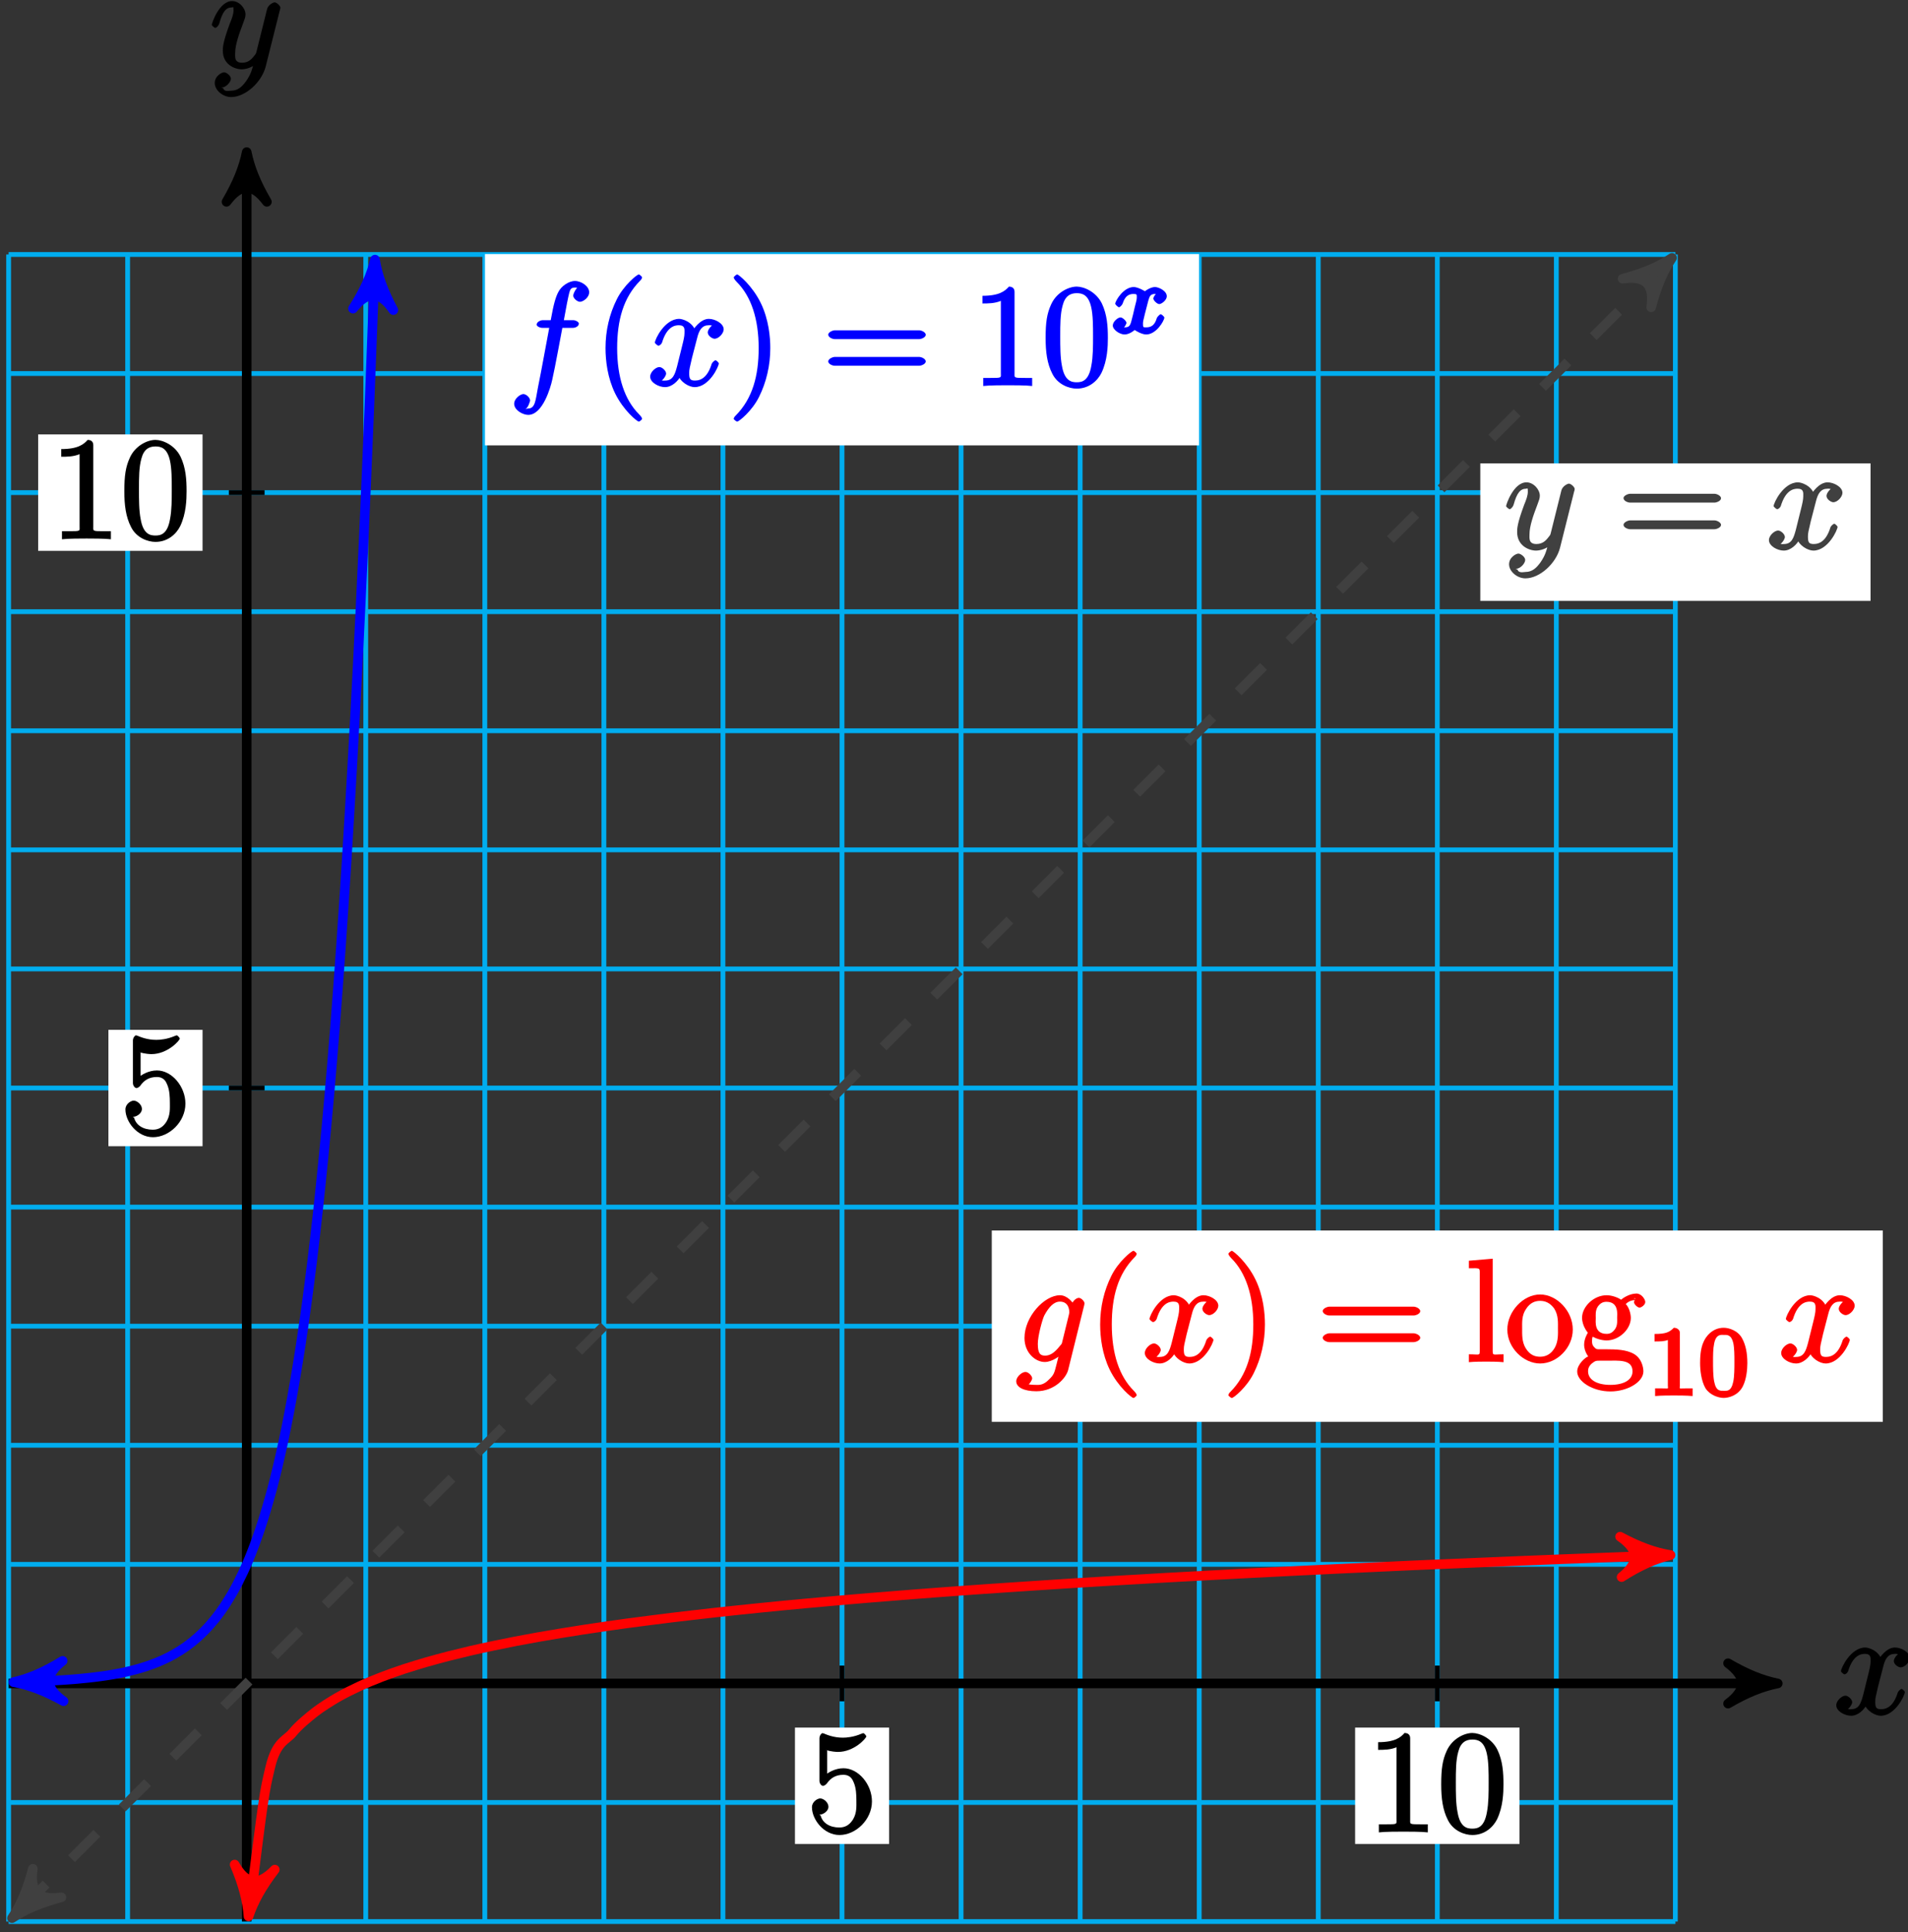 <?xml version="1.0" encoding="UTF-8"?>
<svg xmlns="http://www.w3.org/2000/svg" xmlns:xlink="http://www.w3.org/1999/xlink" width="159pt" height="161pt" viewBox="0 0 159 161" version="1.1">
<rect x="0" y="0" width="159" height="161" fill="#333333" stroke="none"/>
<defs>
<g>
<symbol overflow="visible" id="glyph0-0">
<path style="stroke:none;" d=""/>
</symbol>
<symbol overflow="visible" id="glyph0-1">
<path style="stroke:none;" d="M 5.672 -5.172 C 5.281 -5.109 4.969 -4.656 4.969 -4.438 C 4.969 -4.141 5.359 -3.906 5.531 -3.906 C 5.891 -3.906 6.297 -4.359 6.297 -4.688 C 6.297 -5.188 5.562 -5.562 5.062 -5.562 C 4.344 -5.562 3.766 -4.703 3.656 -4.469 L 3.984 -4.469 C 3.703 -5.359 2.812 -5.562 2.594 -5.562 C 1.375 -5.562 0.562 -3.844 0.562 -3.578 C 0.562 -3.531 0.781 -3.328 0.859 -3.328 C 0.953 -3.328 1.094 -3.438 1.156 -3.578 C 1.562 -4.922 2.219 -5.031 2.562 -5.031 C 3.094 -5.031 3.031 -4.672 3.031 -4.391 C 3.031 -4.125 2.969 -3.844 2.828 -3.281 L 2.422 -1.641 C 2.234 -0.922 2.062 -0.422 1.422 -0.422 C 1.359 -0.422 1.172 -0.375 0.922 -0.531 L 0.812 -0.281 C 1.25 -0.359 1.5 -0.859 1.5 -1 C 1.5 -1.25 1.156 -1.547 0.938 -1.547 C 0.641 -1.547 0.172 -1.141 0.172 -0.75 C 0.172 -0.25 0.891 0.125 1.406 0.125 C 1.984 0.125 2.5 -0.375 2.75 -0.859 L 2.469 -0.969 C 2.672 -0.266 3.438 0.125 3.875 0.125 C 5.094 0.125 5.891 -1.594 5.891 -1.859 C 5.891 -1.906 5.688 -2.109 5.625 -2.109 C 5.516 -2.109 5.328 -1.906 5.297 -1.812 C 4.969 -0.75 4.453 -0.422 3.906 -0.422 C 3.484 -0.422 3.422 -0.578 3.422 -1.062 C 3.422 -1.328 3.469 -1.516 3.656 -2.312 L 4.078 -3.938 C 4.25 -4.656 4.5 -5.031 5.062 -5.031 C 5.078 -5.031 5.297 -5.062 5.547 -4.906 Z M 5.672 -5.172 "/>
</symbol>
<symbol overflow="visible" id="glyph0-2">
<path style="stroke:none;" d="M 3.031 1.094 C 2.703 1.547 2.359 1.906 1.766 1.906 C 1.625 1.906 1.203 2.031 1.109 1.703 C 0.906 1.641 0.969 1.641 0.984 1.641 C 1.344 1.641 1.75 1.188 1.75 0.906 C 1.75 0.641 1.359 0.375 1.188 0.375 C 0.984 0.375 0.406 0.688 0.406 1.266 C 0.406 1.875 1.094 2.438 1.766 2.438 C 2.969 2.438 4.328 1.188 4.656 -0.125 L 5.828 -4.797 C 5.844 -4.859 5.875 -4.922 5.875 -5 C 5.875 -5.172 5.562 -5.453 5.391 -5.453 C 5.281 -5.453 4.859 -5.25 4.766 -4.891 L 3.891 -1.375 C 3.828 -1.156 3.875 -1.25 3.781 -1.109 C 3.531 -0.781 3.266 -0.422 2.688 -0.422 C 2.016 -0.422 2.109 -0.922 2.109 -1.25 C 2.109 -1.922 2.438 -2.844 2.766 -3.703 C 2.891 -4.047 2.969 -4.219 2.969 -4.453 C 2.969 -4.953 2.453 -5.562 1.859 -5.562 C 0.766 -5.562 0.156 -3.688 0.156 -3.578 C 0.156 -3.531 0.375 -3.328 0.453 -3.328 C 0.562 -3.328 0.734 -3.531 0.781 -3.688 C 1.062 -4.703 1.359 -5.031 1.828 -5.031 C 1.938 -5.031 1.969 -5.172 1.969 -4.781 C 1.969 -4.469 1.844 -4.125 1.656 -3.672 C 1.078 -2.109 1.078 -1.703 1.078 -1.422 C 1.078 -0.281 2.062 0.125 2.656 0.125 C 3 0.125 3.531 -0.031 3.844 -0.344 L 3.688 -0.516 C 3.516 0.141 3.438 0.5 3.031 1.094 Z M 3.031 1.094 "/>
</symbol>
<symbol overflow="visible" id="glyph0-3">
<path style="stroke:none;" d="M 3.875 -1.656 C 3.828 -1.469 3.844 -1.531 3.688 -1.344 C 3.203 -0.719 2.828 -0.531 2.453 -0.531 C 2.062 -0.531 1.844 -0.688 1.844 -1.516 C 1.844 -2.156 2.203 -3.484 2.375 -3.859 C 2.766 -4.594 3.188 -5.031 3.688 -5.031 C 4.484 -5.031 4.469 -4.203 4.469 -4.125 L 4.438 -3.953 Z M 4.938 -4.625 C 4.781 -4.969 4.297 -5.562 3.688 -5.562 C 2.391 -5.562 0.734 -3.781 0.734 -2 C 0.734 -0.75 1.656 0 2.422 0 C 3.062 0 3.734 -0.531 3.938 -0.781 L 3.672 -0.891 L 3.406 0.188 C 3.234 0.844 3.219 1.047 2.781 1.453 C 2.297 1.953 1.953 1.906 1.703 1.906 C 1.344 1.906 1.047 1.875 0.734 1.781 L 0.734 2.078 C 1.125 1.969 1.375 1.5 1.375 1.359 C 1.375 1.172 1.078 0.828 0.812 0.828 C 0.531 0.828 0.047 1.219 0.047 1.609 C 0.047 2.109 0.703 2.438 1.719 2.438 C 3.266 2.438 4.219 1.297 4.375 0.656 L 5.703 -4.703 C 5.734 -4.844 5.734 -4.859 5.734 -4.891 C 5.734 -5.062 5.453 -5.344 5.266 -5.344 C 4.984 -5.344 4.656 -4.953 4.609 -4.625 Z M 4.938 -4.625 "/>
</symbol>
<symbol overflow="visible" id="glyph0-4">
<path style="stroke:none;" d="M 5.328 -4.812 C 5.562 -4.812 5.828 -4.953 5.828 -5.172 C 5.828 -5.297 5.562 -5.453 5.359 -5.453 L 4.578 -5.453 C 4.766 -6.531 4.938 -7.375 5.031 -7.75 C 5.109 -8.047 5.203 -8.172 5.516 -8.172 C 5.766 -8.172 5.891 -8.109 5.766 -8.219 C 5.672 -8.219 5.359 -7.703 5.359 -7.5 C 5.359 -7.266 5.703 -6.984 5.922 -6.984 C 6.172 -6.984 6.688 -7.328 6.688 -7.781 C 6.688 -8.281 6.031 -8.719 5.5 -8.719 C 4.984 -8.719 4.359 -8.281 4.125 -7.812 C 3.906 -7.406 3.734 -6.859 3.484 -5.453 L 2.828 -5.453 C 2.609 -5.453 2.312 -5.297 2.312 -5.078 C 2.312 -4.953 2.562 -4.812 2.797 -4.812 L 3.359 -4.812 C 3.172 -3.844 2.688 -1.141 2.422 0.141 C 2.219 1.188 2.203 1.906 1.609 1.906 C 1.562 1.906 1.328 1.953 1.328 1.953 C 1.609 1.922 1.766 1.25 1.766 1.25 C 1.766 1 1.438 0.703 1.203 0.703 C 0.969 0.703 0.438 1.062 0.438 1.516 C 0.438 2.031 1.141 2.438 1.609 2.438 C 2.828 2.438 3.484 0.109 3.609 -0.484 C 3.828 -1.406 4.406 -4.594 4.453 -4.812 Z M 5.328 -4.812 "/>
</symbol>
<symbol overflow="visible" id="glyph1-0">
<path style="stroke:none;" d=""/>
</symbol>
<symbol overflow="visible" id="glyph1-1">
<path style="stroke:none;" d="M 1.531 -6.844 C 2.047 -6.688 2.469 -6.672 2.594 -6.672 C 3.938 -6.672 4.953 -7.812 4.953 -7.969 C 4.953 -8.016 4.781 -8.234 4.703 -8.234 C 4.688 -8.234 4.656 -8.234 4.547 -8.188 C 3.891 -7.906 3.312 -7.859 3 -7.859 C 2.219 -7.859 1.656 -8.109 1.422 -8.203 C 1.344 -8.234 1.312 -8.234 1.297 -8.234 C 1.203 -8.234 1.047 -8.016 1.047 -7.812 L 1.047 -4.266 C 1.047 -4.047 1.203 -3.844 1.344 -3.844 C 1.406 -3.844 1.531 -3.891 1.656 -4.031 C 1.984 -4.516 2.438 -4.766 3.031 -4.766 C 3.672 -4.766 3.812 -4.328 3.906 -4.125 C 4.109 -3.656 4.125 -3.078 4.125 -2.625 C 4.125 -2.156 4.172 -1.594 3.844 -1.047 C 3.578 -0.625 3.234 -0.375 2.703 -0.375 C 1.906 -0.375 1.297 -0.75 1.141 -1.391 C 0.984 -1.453 1.047 -1.453 1.109 -1.453 C 1.312 -1.453 1.797 -1.703 1.797 -2.109 C 1.797 -2.453 1.406 -2.797 1.109 -2.797 C 0.891 -2.797 0.422 -2.531 0.422 -2.062 C 0.422 -1.047 1.406 0.25 2.719 0.25 C 4.078 0.25 5.422 -1.031 5.422 -2.547 C 5.422 -3.969 4.297 -5.312 3.047 -5.312 C 2.359 -5.312 1.719 -4.953 1.406 -4.625 L 1.688 -4.516 L 1.688 -6.797 Z M 1.531 -6.844 "/>
</symbol>
<symbol overflow="visible" id="glyph1-2">
<path style="stroke:none;" d="M 3.594 -7.812 C 3.594 -8.078 3.438 -8.25 3.125 -8.25 C 2.797 -7.875 2.312 -7.484 0.922 -7.484 L 0.922 -6.844 C 1.359 -6.844 1.953 -6.844 2.453 -7.062 L 2.453 -1.062 C 2.453 -0.641 2.578 -0.641 1.531 -0.641 L 0.984 -0.641 L 0.984 0.031 C 1.484 -0.031 2.641 -0.031 3.031 -0.031 C 3.438 -0.031 4.578 -0.031 5.062 0.031 L 5.062 -0.641 L 4.531 -0.641 C 3.484 -0.641 3.594 -0.641 3.594 -1.062 Z M 3.594 -7.812 "/>
</symbol>
<symbol overflow="visible" id="glyph1-3">
<path style="stroke:none;" d="M 5.516 -3.969 C 5.516 -4.953 5.453 -5.922 5.016 -6.844 C 4.531 -7.828 3.516 -8.25 2.922 -8.25 C 2.234 -8.25 1.219 -7.75 0.781 -6.75 C 0.438 -6 0.328 -5.266 0.328 -3.969 C 0.328 -2.812 0.453 -1.828 0.891 -0.984 C 1.344 -0.078 2.297 0.25 2.922 0.25 C 3.953 0.25 4.656 -0.406 4.984 -1.062 C 5.484 -2.109 5.516 -3.281 5.516 -3.969 Z M 2.922 -0.281 C 2.531 -0.281 1.906 -0.344 1.688 -1.656 C 1.547 -2.359 1.547 -3.281 1.547 -4.109 C 1.547 -5.094 1.547 -5.969 1.75 -6.688 C 1.953 -7.484 2.406 -7.703 2.922 -7.703 C 3.375 -7.703 3.891 -7.578 4.125 -6.547 C 4.281 -5.875 4.281 -4.922 4.281 -4.109 C 4.281 -3.312 4.281 -2.406 4.141 -1.672 C 3.922 -0.359 3.328 -0.281 2.922 -0.281 Z M 2.922 -0.281 "/>
</symbol>
<symbol overflow="visible" id="glyph1-4">
<path style="stroke:none;" d="M 8.062 -3.875 C 8.234 -3.875 8.609 -4.016 8.609 -4.234 C 8.609 -4.453 8.25 -4.609 8.062 -4.609 L 1.031 -4.609 C 0.859 -4.609 0.484 -4.453 0.484 -4.25 C 0.484 -4.016 0.844 -3.875 1.031 -3.875 Z M 8.062 -1.656 C 8.234 -1.656 8.609 -1.797 8.609 -2.016 C 8.609 -2.234 8.25 -2.391 8.062 -2.391 L 1.031 -2.391 C 0.859 -2.391 0.484 -2.234 0.484 -2.016 C 0.484 -1.797 0.844 -1.656 1.031 -1.656 Z M 8.062 -1.656 "/>
</symbol>
<symbol overflow="visible" id="glyph1-5">
<path style="stroke:none;" d="M 4.047 2.766 C 4.047 2.719 4 2.594 3.797 2.391 C 2.594 1.188 1.969 -0.688 1.969 -3.125 C 1.969 -5.438 2.484 -7.328 3.875 -8.734 C 4 -8.844 4.047 -8.984 4.047 -9.016 C 4.047 -9.078 3.828 -9.266 3.781 -9.266 C 3.625 -9.266 2.516 -8.359 1.938 -7.188 C 1.328 -5.969 1 -4.594 1 -3.125 C 1 -2.062 1.172 -0.641 1.797 0.641 C 2.5 2.078 3.641 3 3.781 3 C 3.828 3 4.047 2.828 4.047 2.766 Z M 4.047 2.766 "/>
</symbol>
<symbol overflow="visible" id="glyph1-6">
<path style="stroke:none;" d="M 3.531 -3.125 C 3.531 -4.031 3.406 -5.516 2.734 -6.891 C 2.031 -8.328 0.891 -9.266 0.766 -9.266 C 0.719 -9.266 0.484 -9.078 0.484 -9.016 C 0.484 -8.984 0.531 -8.844 0.734 -8.641 C 1.938 -7.438 2.562 -5.562 2.562 -3.125 C 2.562 -0.812 2.047 1.078 0.656 2.484 C 0.531 2.594 0.484 2.719 0.484 2.766 C 0.484 2.828 0.719 3 0.766 3 C 0.922 3 2.016 2.109 2.594 0.938 C 3.203 -0.281 3.531 -1.688 3.531 -3.125 Z M 3.531 -3.125 "/>
</symbol>
<symbol overflow="visible" id="glyph1-7">
<path style="stroke:none;" d="M 2.062 -8.594 L 0.234 -8.438 L 0.234 -7.812 C 1.203 -7.812 1.141 -7.875 1.141 -7.297 L 1.141 -1.031 C 1.141 -0.484 1.172 -0.641 0.234 -0.641 L 0.234 0.016 C 0.734 -0.031 1.312 -0.031 1.672 -0.031 C 2.031 -0.031 2.625 -0.031 3.125 0.016 L 3.125 -0.641 C 2.203 -0.641 2.219 -0.484 2.219 -1.031 L 2.219 -8.609 Z M 2.062 -8.594 "/>
</symbol>
<symbol overflow="visible" id="glyph1-8">
<path style="stroke:none;" d="M 5.641 -2.703 C 5.641 -4.25 4.312 -5.625 2.922 -5.625 C 1.5 -5.625 0.188 -4.203 0.188 -2.703 C 0.188 -1.172 1.547 0.125 2.922 0.125 C 4.328 0.125 5.641 -1.188 5.641 -2.703 Z M 2.922 -0.438 C 2.484 -0.438 2.062 -0.578 1.703 -1.172 C 1.391 -1.703 1.422 -2.312 1.422 -2.812 C 1.422 -3.266 1.375 -3.891 1.75 -4.422 C 2.078 -4.938 2.5 -5.094 2.922 -5.094 C 3.375 -5.094 3.766 -4.906 4.094 -4.453 C 4.453 -3.891 4.406 -3.25 4.406 -2.812 C 4.406 -2.391 4.453 -1.75 4.141 -1.188 C 3.812 -0.625 3.375 -0.438 2.922 -0.438 Z M 2.922 -0.438 "/>
</symbol>
<symbol overflow="visible" id="glyph1-9">
<path style="stroke:none;" d="M 1.297 -2.203 C 1.859 -1.828 2.469 -1.797 2.594 -1.797 C 3.672 -1.797 4.625 -2.75 4.625 -3.672 C 4.625 -4 4.484 -4.547 4.203 -4.828 C 4.562 -5.203 5.016 -5.156 5.078 -5.156 C 5.125 -5.156 5.062 -5.203 4.891 -5.297 C 5.109 -5.391 4.891 -5.109 4.891 -4.984 C 4.891 -4.812 5.172 -4.531 5.359 -4.531 C 5.469 -4.531 5.828 -4.734 5.828 -5 C 5.828 -5.219 5.516 -5.703 5.094 -5.703 C 4.469 -5.703 3.891 -5.266 3.812 -5.188 C 3.578 -5.359 3.062 -5.562 2.609 -5.562 C 1.531 -5.562 0.562 -4.609 0.562 -3.688 C 0.562 -3 1.031 -2.453 1.047 -2.438 C 1 -2.375 0.734 -1.922 0.734 -1.453 C 0.734 -0.766 1.203 -0.359 1.047 -0.453 C 0.875 -0.406 0.156 0.172 0.156 0.797 C 0.156 1.625 1.453 2.453 2.922 2.453 C 4.344 2.453 5.672 1.672 5.672 0.781 C 5.672 0.484 5.547 -0.328 4.828 -0.703 C 4.219 -1.016 3.516 -1.062 2.484 -1.062 C 1.75 -1.062 1.781 -1.016 1.562 -1.25 C 1.453 -1.359 1.391 -1.484 1.391 -1.734 C 1.391 -1.938 1.406 -2.031 1.453 -2.109 Z M 2.609 -2.344 C 1.547 -2.344 1.703 -3.391 1.703 -3.672 C 1.703 -3.891 1.656 -4.266 1.859 -4.594 C 2.094 -4.938 2.344 -5.016 2.594 -5.016 C 3.641 -5.016 3.484 -3.953 3.484 -3.688 C 3.484 -3.469 3.531 -3.078 3.328 -2.766 C 3.094 -2.422 2.859 -2.344 2.609 -2.344 Z M 2.922 1.906 C 1.781 1.906 1.062 1.469 1.062 0.781 C 1.062 0.688 1.047 0.328 1.5 0.031 C 1.75 -0.141 1.75 -0.109 2.594 -0.109 C 3.578 -0.109 4.766 -0.25 4.766 0.781 C 4.766 1.5 4.031 1.906 2.922 1.906 Z M 2.922 1.906 "/>
</symbol>
<symbol overflow="visible" id="glyph2-0">
<path style="stroke:none;" d=""/>
</symbol>
<symbol overflow="visible" id="glyph2-1">
<path style="stroke:none;" d="M 2.688 -5.266 C 2.688 -5.469 2.484 -5.672 2.188 -5.672 C 1.812 -5.297 1.516 -5.156 0.578 -5.156 L 0.578 -4.531 C 0.984 -4.531 1.406 -4.531 1.688 -4.656 L 1.688 -0.844 C 1.688 -0.547 1.844 -0.625 1.094 -0.625 L 0.625 -0.625 L 0.625 0.016 C 1.141 -0.031 1.828 -0.031 2.188 -0.031 C 2.547 -0.031 3.234 -0.031 3.75 0.016 L 3.75 -0.625 L 3.281 -0.625 C 2.531 -0.625 2.688 -0.547 2.688 -0.844 Z M 2.688 -5.266 "/>
</symbol>
<symbol overflow="visible" id="glyph2-2">
<path style="stroke:none;" d="M 4.078 -2.719 C 4.078 -3.578 3.938 -4.219 3.672 -4.734 C 3.328 -5.438 2.547 -5.672 2.109 -5.672 C 1.109 -5.672 0.609 -4.859 0.5 -4.641 L 0.438 -4.516 C 0.156 -3.922 0.141 -3.141 0.141 -2.719 C 0.141 -2.203 0.219 -1.266 0.594 -0.625 C 0.969 -0.047 1.688 0.172 2.109 0.172 C 2.5 0.172 3.312 -0.016 3.703 -0.797 C 4 -1.375 4.078 -2.203 4.078 -2.719 Z M 2.109 -0.422 C 1.844 -0.422 1.469 -0.359 1.312 -1.203 C 1.219 -1.656 1.219 -2.406 1.219 -2.828 C 1.219 -3.375 1.219 -3.922 1.312 -4.359 C 1.469 -5.172 1.906 -5.078 2.109 -5.078 C 2.375 -5.078 2.734 -5.125 2.906 -4.406 C 3 -3.953 3 -3.359 3 -2.828 C 3 -2.344 3 -1.641 2.906 -1.188 C 2.734 -0.344 2.375 -0.422 2.109 -0.422 Z M 2.109 -0.422 "/>
</symbol>
<symbol overflow="visible" id="glyph3-0">
<path style="stroke:none;" d=""/>
</symbol>
<symbol overflow="visible" id="glyph3-1">
<path style="stroke:none;" d="M 4 -3.547 C 3.641 -3.453 3.438 -2.969 3.438 -2.938 C 3.438 -2.75 3.766 -2.453 3.938 -2.453 C 4.109 -2.453 4.562 -2.766 4.562 -3.109 C 4.562 -3.562 3.875 -3.875 3.578 -3.875 C 3.219 -3.875 2.766 -3.562 2.734 -3.516 C 2.734 -3.547 2.141 -3.875 1.812 -3.875 C 0.938 -3.875 0.266 -2.703 0.266 -2.484 C 0.266 -2.406 0.516 -2.188 0.578 -2.188 C 0.672 -2.188 0.875 -2.422 0.891 -2.516 C 1.078 -3.094 1.375 -3.297 1.781 -3.297 C 2.094 -3.297 2.062 -3.25 2.062 -2.969 C 2.062 -2.812 1.953 -2.438 1.891 -2.188 C 1.844 -1.953 1.672 -1.25 1.625 -1.094 C 1.516 -0.656 1.422 -0.516 1.062 -0.516 C 1.031 -0.516 0.953 -0.453 0.781 -0.562 L 0.656 -0.25 C 1.016 -0.344 1.203 -0.859 1.203 -0.875 C 1.203 -1.047 0.875 -1.344 0.703 -1.344 C 0.484 -1.344 0.062 -0.984 0.062 -0.672 C 0.062 -0.312 0.641 0.078 1.047 0.078 C 1.469 0.078 1.891 -0.297 1.891 -0.297 C 1.891 -0.281 2.453 0.078 2.844 0.078 C 3.703 0.078 4.359 -1.094 4.359 -1.328 C 4.359 -1.406 4.125 -1.609 4.062 -1.609 C 3.969 -1.609 3.766 -1.375 3.734 -1.297 C 3.578 -0.75 3.312 -0.516 2.859 -0.516 C 2.594 -0.516 2.578 -0.5 2.578 -0.844 C 2.578 -1 2.625 -1.172 2.734 -1.625 C 2.797 -1.859 2.969 -2.562 3.016 -2.719 C 3.125 -3.125 3.219 -3.297 3.578 -3.297 C 3.625 -3.297 3.688 -3.344 3.859 -3.234 Z M 4 -3.547 "/>
</symbol>
</g>
</defs>
<g id="surface1">
<path style="fill:none;stroke-width:0.399;stroke-linecap:butt;stroke-linejoin:miter;stroke:rgb(0%,67.839%,93.729%);stroke-opacity:1;stroke-miterlimit:10;" d="M -19.841 -19.842 L 119.057 -19.842 M -19.841 -9.92 L 119.057 -9.92 M -19.841 -0.002 L 119.057 -0.002 M -19.841 9.92 L 119.057 9.92 M -19.841 19.842 L 119.057 19.842 M -19.841 29.764 L 119.057 29.764 M -19.841 39.686 L 119.057 39.686 M -19.841 49.608 L 119.057 49.608 M -19.841 59.53 L 119.057 59.53 M -19.841 69.451 L 119.057 69.451 M -19.841 79.373 L 119.057 79.373 M -19.841 89.295 L 119.057 89.295 M -19.841 99.217 L 119.057 99.217 M -19.841 109.139 L 119.057 109.139 M -19.841 119.057 L 119.057 119.057 M -19.841 -19.842 L -19.841 119.057 M -9.923 -19.842 L -9.923 119.057 M -0.001 -19.842 L -0.001 119.057 M 9.92 -19.842 L 9.92 119.057 M 19.842 -19.842 L 19.842 119.057 M 29.764 -19.842 L 29.764 119.057 M 39.686 -19.842 L 39.686 119.057 M 49.608 -19.842 L 49.608 119.057 M 59.53 -19.842 L 59.53 119.057 M 69.452 -19.842 L 69.452 119.057 M 79.374 -19.842 L 79.374 119.057 M 89.295 -19.842 L 89.295 119.057 M 99.217 -19.842 L 99.217 119.057 M 109.135 -19.842 L 109.135 119.057 M 119.053 -19.842 L 119.053 119.057 " transform="matrix(1,0,0,-1,20.56,140.26)"/>
<path style="fill:none;stroke-width:0.797;stroke-linecap:butt;stroke-linejoin:miter;stroke:rgb(0%,0%,0%);stroke-opacity:1;stroke-miterlimit:10;" d="M -19.841 -0.002 L 126.553 -0.002 " transform="matrix(1,0,0,-1,20.56,140.26)"/>
<path style="fill-rule:nonzero;fill:rgb(0%,0%,0%);fill-opacity:1;stroke-width:0.797;stroke-linecap:butt;stroke-linejoin:round;stroke:rgb(0%,0%,0%);stroke-opacity:1;stroke-miterlimit:10;" d="M 1.035 -0.002 C -0.258 0.26 -1.555 0.776 -3.109 1.682 C -1.555 0.518 -1.555 -0.517 -3.109 -1.685 C -1.555 -0.775 -0.258 -0.26 1.035 -0.002 Z M 1.035 -0.002 " transform="matrix(1,0,0,-1,147.113,140.26)"/>
<g style="fill:rgb(0%,0%,0%);fill-opacity:1;">
  <use xlink:href="#glyph0-1" x="152.85" y="142.83"/>
</g>
<path style="fill:none;stroke-width:0.797;stroke-linecap:butt;stroke-linejoin:miter;stroke:rgb(0%,0%,0%);stroke-opacity:1;stroke-miterlimit:10;" d="M -0.001 -19.842 L -0.001 126.553 " transform="matrix(1,0,0,-1,20.56,140.26)"/>
<path style="fill-rule:nonzero;fill:rgb(0%,0%,0%);fill-opacity:1;stroke-width:0.797;stroke-linecap:butt;stroke-linejoin:round;stroke:rgb(0%,0%,0%);stroke-opacity:1;stroke-miterlimit:10;" d="M 1.035 0.001 C -0.258 0.259 -1.555 0.779 -3.11 1.685 C -1.555 0.517 -1.555 -0.518 -3.11 -1.682 C -1.555 -0.776 -0.258 -0.26 1.035 0.001 Z M 1.035 0.001 " transform="matrix(0,-1,-1,0,20.56,13.707)"/>
<g style="fill:rgb(0%,0%,0%);fill-opacity:1;">
  <use xlink:href="#glyph0-2" x="17.49" y="5.65"/>
</g>
<path style="fill:none;stroke-width:0.399;stroke-linecap:butt;stroke-linejoin:miter;stroke:rgb(0%,0%,0%);stroke-opacity:1;stroke-miterlimit:10;" d="M 49.608 1.487 L 49.608 -1.49 " transform="matrix(1,0,0,-1,20.56,140.26)"/>
<path style=" stroke:none;fill-rule:nonzero;fill:rgb(100%,100%,100%);fill-opacity:1;" d="M 66.246 153.637 L 74.09 153.637 L 74.09 143.941 L 66.246 143.941 Z M 66.246 153.637 "/>
<g style="fill:rgb(0%,0%,0%);fill-opacity:1;">
  <use xlink:href="#glyph1-1" x="67.24" y="152.64"/>
</g>
<path style="fill:none;stroke-width:0.399;stroke-linecap:butt;stroke-linejoin:miter;stroke:rgb(0%,0%,0%);stroke-opacity:1;stroke-miterlimit:10;" d="M 1.487 49.608 L -1.49 49.608 " transform="matrix(1,0,0,-1,20.56,140.26)"/>
<path style=" stroke:none;fill-rule:nonzero;fill:rgb(100%,100%,100%);fill-opacity:1;" d="M 9.035 95.5 L 16.879 95.5 L 16.879 85.805 L 9.035 85.805 Z M 9.035 95.5 "/>
<g style="fill:rgb(0%,0%,0%);fill-opacity:1;">
  <use xlink:href="#glyph1-1" x="10.03" y="94.5"/>
</g>
<path style="fill:none;stroke-width:0.399;stroke-linecap:butt;stroke-linejoin:miter;stroke:rgb(0%,0%,0%);stroke-opacity:1;stroke-miterlimit:10;" d="M 99.217 1.487 L 99.217 -1.49 " transform="matrix(1,0,0,-1,20.56,140.26)"/>
<path style=" stroke:none;fill-rule:nonzero;fill:rgb(100%,100%,100%);fill-opacity:1;" d="M 112.926 153.637 L 126.625 153.637 L 126.625 143.941 L 112.926 143.941 Z M 112.926 153.637 "/>
<g style="fill:rgb(0%,0%,0%);fill-opacity:1;">
  <use xlink:href="#glyph1-2" x="113.92" y="152.64"/>
  <use xlink:href="#glyph1-3" x="119.773" y="152.64"/>
</g>
<path style="fill:none;stroke-width:0.399;stroke-linecap:butt;stroke-linejoin:miter;stroke:rgb(0%,0%,0%);stroke-opacity:1;stroke-miterlimit:10;" d="M 1.487 99.217 L -1.49 99.217 " transform="matrix(1,0,0,-1,20.56,140.26)"/>
<path style=" stroke:none;fill-rule:nonzero;fill:rgb(100%,100%,100%);fill-opacity:1;" d="M 3.18 45.895 L 16.879 45.895 L 16.879 36.195 L 3.18 36.195 Z M 3.18 45.895 "/>
<g style="fill:rgb(0%,0%,0%);fill-opacity:1;">
  <use xlink:href="#glyph1-2" x="4.18" y="44.9"/>
  <use xlink:href="#glyph1-3" x="10.033" y="44.9"/>
</g>
<path style="fill:none;stroke-width:0.797;stroke-linecap:butt;stroke-linejoin:miter;stroke:rgb(25%,25%,25%);stroke-opacity:1;stroke-dasharray:2.989,2.989;stroke-miterlimit:10;" d="M -18.83 -18.83 L 118.045 118.045 " transform="matrix(1,0,0,-1,20.56,140.26)"/>
<path style="fill-rule:nonzero;fill:rgb(25%,25%,25%);fill-opacity:1;stroke-width:0.797;stroke-linecap:butt;stroke-linejoin:round;stroke:rgb(25%,25%,25%);stroke-opacity:1;stroke-miterlimit:10;" d="M 1.034 0 C -0.258 0.26 -1.554 0.776 -3.109 1.685 C -1.554 0.517 -1.554 -0.516 -3.108 -1.685 C -1.553 -0.776 -0.258 -0.259 1.034 0 Z M 1.034 0 " transform="matrix(-0.707,0.707,0.707,0.707,1.731,159.089)"/>
<path style="fill-rule:nonzero;fill:rgb(25%,25%,25%);fill-opacity:1;stroke-width:0.797;stroke-linecap:butt;stroke-linejoin:round;stroke:rgb(25%,25%,25%);stroke-opacity:1;stroke-miterlimit:10;" d="M 1.035 -0 C -0.258 0.259 -1.554 0.776 -3.109 1.684 C -1.553 0.516 -1.553 -0.517 -3.108 -1.685 C -1.553 -0.776 -0.258 -0.26 1.035 -0 Z M 1.035 -0 " transform="matrix(0.707,-0.707,-0.707,-0.707,138.604,22.216)"/>
<path style=" stroke:none;fill-rule:nonzero;fill:rgb(100%,100%,100%);fill-opacity:1;" d="M 123.359 50.066 L 155.879 50.066 L 155.879 38.609 L 123.359 38.609 Z M 123.359 50.066 "/>
<g style="fill:rgb(25%,25%,25%);fill-opacity:1;">
  <use xlink:href="#glyph0-2" x="125.35" y="45.75"/>
</g>
<g style="fill:rgb(25%,25%,25%);fill-opacity:1;">
  <use xlink:href="#glyph1-4" x="134.81" y="45.75"/>
</g>
<g style="fill:rgb(25%,25%,25%);fill-opacity:1;">
  <use xlink:href="#glyph0-1" x="147.24" y="45.75"/>
</g>
<path style="fill:none;stroke-width:0.797;stroke-linecap:butt;stroke-linejoin:miter;stroke:rgb(100%,0%,0%);stroke-opacity:1;stroke-miterlimit:10;" d="M 0.28 -18.388 C 1.444 -9.166 1.444 -9.166 1.96 -6.986 C 2.475 -4.81 3.299 -4.752 3.815 -4.115 C 4.331 -3.482 5.159 -2.814 5.674 -2.408 C 6.19 -2.002 7.018 -1.486 7.534 -1.185 C 8.049 -0.885 8.877 -0.474 9.393 -0.236 C 9.909 0.002 10.737 0.342 11.252 0.541 C 11.768 0.74 12.592 1.03 13.108 1.201 C 13.624 1.369 14.452 1.623 14.967 1.772 C 15.483 1.92 16.311 2.143 16.827 2.276 C 17.342 2.408 18.17 2.608 18.686 2.729 C 19.202 2.846 20.03 3.03 20.545 3.135 C 21.061 3.244 21.885 3.408 22.401 3.51 C 22.917 3.608 23.745 3.76 24.26 3.854 C 24.776 3.944 25.604 4.084 26.12 4.17 C 26.635 4.256 27.463 4.389 27.979 4.467 C 28.495 4.545 29.323 4.67 29.838 4.744 C 30.354 4.819 31.178 4.936 31.694 5.006 C 32.213 5.076 33.038 5.182 33.553 5.248 C 34.069 5.315 34.897 5.42 35.413 5.483 C 35.928 5.545 36.756 5.643 37.272 5.701 C 37.788 5.764 38.616 5.854 39.131 5.912 C 39.647 5.971 40.471 6.057 40.991 6.112 C 41.506 6.166 42.331 6.252 42.846 6.303 C 43.362 6.354 44.19 6.436 44.706 6.487 C 45.221 6.537 46.049 6.615 46.565 6.662 C 47.081 6.709 47.909 6.783 48.424 6.83 C 48.94 6.877 49.768 6.947 50.284 6.994 C 50.799 7.037 51.624 7.108 52.139 7.151 C 52.655 7.194 53.483 7.26 53.999 7.299 C 54.514 7.342 55.342 7.405 55.858 7.447 C 56.374 7.487 57.202 7.549 57.717 7.588 C 58.233 7.627 59.061 7.686 59.577 7.725 C 60.092 7.76 60.917 7.819 61.432 7.858 C 61.948 7.893 62.776 7.947 63.292 7.983 C 63.807 8.018 64.635 8.076 65.151 8.108 C 65.667 8.143 66.495 8.197 67.01 8.229 C 67.526 8.264 68.354 8.315 68.87 8.35 C 69.385 8.381 70.21 8.432 70.725 8.463 C 71.241 8.494 72.069 8.545 72.585 8.576 C 73.1 8.604 73.928 8.655 74.444 8.682 C 74.96 8.713 75.788 8.76 76.303 8.791 C 76.819 8.819 77.647 8.865 78.163 8.893 C 78.678 8.92 79.502 8.967 80.022 8.994 C 80.538 9.022 81.362 9.065 81.877 9.092 C 82.393 9.119 83.221 9.162 83.737 9.19 C 84.252 9.217 85.081 9.26 85.596 9.283 C 86.112 9.311 86.94 9.354 87.456 9.377 C 87.971 9.405 88.799 9.444 89.315 9.467 C 89.831 9.494 90.655 9.533 91.17 9.557 C 91.686 9.58 92.514 9.619 93.03 9.643 C 93.545 9.666 94.374 9.705 94.889 9.729 C 95.405 9.752 96.233 9.791 96.749 9.815 C 97.264 9.834 98.092 9.873 98.608 9.897 C 99.124 9.916 99.948 9.951 100.463 9.975 C 100.979 9.998 101.807 10.033 102.323 10.053 C 102.838 10.076 103.667 10.112 104.182 10.131 C 104.698 10.155 105.526 10.186 106.042 10.209 C 106.557 10.229 107.385 10.264 107.901 10.283 C 108.417 10.303 109.241 10.334 109.756 10.358 C 110.272 10.377 111.1 10.408 111.616 10.428 C 112.131 10.447 112.96 10.479 113.475 10.498 C 113.991 10.518 114.819 10.549 115.335 10.569 C 115.85 10.588 116.678 10.619 117.194 10.639 C 117.71 10.658 119.049 10.705 117.616 10.655 " transform="matrix(1,0,0,-1,20.56,140.26)"/>
<path style="fill-rule:nonzero;fill:rgb(100%,0%,0%);fill-opacity:1;stroke-width:0.797;stroke-linecap:butt;stroke-linejoin:round;stroke:rgb(100%,0%,0%);stroke-opacity:1;stroke-miterlimit:10;" d="M 1.034 0.002 C -0.257 0.26 -1.554 0.777 -3.108 1.683 C -1.553 0.517 -1.556 -0.518 -3.108 -1.685 C -1.555 -0.777 -0.259 -0.26 1.034 0.002 Z M 1.034 0.002 " transform="matrix(-0.125,0.993,0.993,0.125,20.839,158.649)"/>
<path style="fill-rule:nonzero;fill:rgb(100%,0%,0%);fill-opacity:1;stroke-width:0.797;stroke-linecap:butt;stroke-linejoin:round;stroke:rgb(100%,0%,0%);stroke-opacity:1;stroke-miterlimit:10;" d="M 1.038 0.001 C -0.258 0.259 -1.556 0.776 -3.11 1.684 C -1.554 0.517 -1.556 -0.518 -3.107 -1.685 C -1.554 -0.776 -0.257 -0.26 1.038 0.001 Z M 1.038 0.001 " transform="matrix(1,-0.036,-0.036,-1,138.177,129.605)"/>
<path style="fill:none;stroke-width:0.797;stroke-linecap:butt;stroke-linejoin:miter;stroke:rgb(0%,0%,100%);stroke-opacity:1;stroke-miterlimit:10;" d="M -18.408 0.131 C -19.497 0.108 -19.497 0.108 -19.365 0.112 C -19.232 0.112 -19.021 0.119 -18.888 0.123 C -18.755 0.127 -18.544 0.135 -18.412 0.139 C -18.279 0.143 -18.068 0.151 -17.935 0.155 C -17.802 0.158 -17.587 0.166 -17.455 0.174 C -17.326 0.178 -17.111 0.186 -16.978 0.194 C -16.845 0.198 -16.634 0.209 -16.501 0.217 C -16.369 0.221 -16.158 0.233 -16.025 0.24 C -15.892 0.248 -15.681 0.26 -15.548 0.268 C -15.415 0.276 -15.201 0.291 -15.068 0.299 C -14.939 0.307 -14.724 0.326 -14.591 0.334 C -14.458 0.346 -14.248 0.362 -14.115 0.373 C -13.982 0.385 -13.771 0.405 -13.638 0.42 C -13.505 0.432 -13.294 0.451 -13.162 0.467 C -13.029 0.483 -12.814 0.506 -12.685 0.522 C -12.552 0.537 -12.337 0.565 -12.205 0.584 C -12.072 0.6 -11.861 0.631 -11.728 0.651 C -11.595 0.67 -11.384 0.705 -11.251 0.729 C -11.119 0.752 -10.908 0.787 -10.775 0.815 C -10.642 0.838 -10.427 0.881 -10.298 0.908 C -10.165 0.936 -9.951 0.987 -9.818 1.018 C -9.685 1.049 -9.474 1.1 -9.341 1.135 C -9.208 1.17 -8.998 1.229 -8.865 1.268 C -8.732 1.307 -8.521 1.373 -8.388 1.416 C -8.255 1.459 -8.04 1.533 -7.912 1.584 C -7.779 1.631 -7.564 1.713 -7.431 1.768 C -7.298 1.823 -7.087 1.912 -6.955 1.975 C -6.822 2.037 -6.611 2.139 -6.478 2.205 C -6.345 2.276 -6.134 2.389 -6.001 2.467 C -5.869 2.541 -5.654 2.67 -5.525 2.752 C -5.392 2.838 -5.177 2.983 -5.044 3.076 C -4.912 3.17 -4.701 3.33 -4.568 3.436 C -4.435 3.541 -4.224 3.721 -4.091 3.838 C -3.958 3.959 -3.748 4.158 -3.615 4.291 C -3.482 4.424 -3.267 4.643 -3.138 4.791 C -3.005 4.94 -2.79 5.19 -2.658 5.354 C -2.525 5.518 -2.314 5.795 -2.181 5.983 C -2.048 6.166 -1.837 6.475 -1.705 6.682 C -1.572 6.889 -1.361 7.237 -1.228 7.463 C -1.095 7.694 -0.88 8.08 -0.751 8.338 C -0.619 8.596 -0.404 9.03 -0.271 9.315 C -0.138 9.604 0.073 10.084 0.206 10.405 C 0.338 10.725 0.549 11.264 0.682 11.623 C 0.815 11.983 1.026 12.584 1.159 12.987 C 1.292 13.385 1.506 14.061 1.635 14.506 C 1.768 14.951 1.983 15.705 2.116 16.205 C 2.249 16.705 2.46 17.545 2.592 18.104 C 2.725 18.662 2.936 19.6 3.069 20.225 C 3.202 20.846 3.413 21.897 3.545 22.592 C 3.678 23.291 3.893 24.463 4.022 25.24 C 4.155 26.018 4.37 27.33 4.503 28.198 C 4.635 29.065 4.846 30.53 4.979 31.502 C 5.112 32.471 5.323 34.108 5.456 35.19 C 5.588 36.276 5.799 38.104 5.932 39.315 C 6.065 40.526 6.276 42.565 6.409 43.92 C 6.542 45.272 6.756 47.553 6.889 49.065 C 7.022 50.576 7.233 53.123 7.366 54.811 C 7.499 56.502 7.71 59.346 7.842 61.233 C 7.975 63.119 8.186 66.299 8.319 68.408 C 8.452 70.514 8.663 74.069 8.795 76.42 C 8.928 78.776 9.143 82.744 9.276 85.373 C 9.409 88.002 9.62 92.436 9.752 95.373 C 9.885 98.311 10.096 103.268 10.229 106.549 C 10.362 109.83 10.706 119.03 10.651 117.596 " transform="matrix(1,0,0,-1,20.56,140.26)"/>
<path style="fill-rule:nonzero;fill:rgb(0%,0%,100%);fill-opacity:1;stroke-width:0.797;stroke-linecap:butt;stroke-linejoin:round;stroke:rgb(0%,0%,100%);stroke-opacity:1;stroke-miterlimit:10;" d="M 1.034 0 C -0.257 0.259 -1.555 0.776 -3.109 1.682 C -1.552 0.518 -1.556 -0.517 -3.109 -1.682 C -1.554 -0.779 -0.261 -0.26 1.034 0 Z M 1.034 0 " transform="matrix(-1,0.022,0.022,1,2.151,140.129)"/>
<path style="fill-rule:nonzero;fill:rgb(0%,0%,100%);fill-opacity:1;stroke-width:0.797;stroke-linecap:butt;stroke-linejoin:round;stroke:rgb(0%,0%,100%);stroke-opacity:1;stroke-miterlimit:10;" d="M 1.037 0.001 C -0.258 0.258 -1.555 0.776 -3.11 1.683 C -1.554 0.518 -1.554 -0.518 -3.109 -1.682 C -1.556 -0.776 -0.258 -0.258 1.037 0.001 Z M 1.037 0.001 " transform="matrix(0.037,-1,-1,-0.037,31.213,22.666)"/>
<path style=" stroke:none;fill-rule:nonzero;fill:rgb(100%,100%,100%);fill-opacity:1;" d="M 82.648 118.465 L 156.902 118.465 L 156.902 102.523 L 82.648 102.523 Z M 82.648 118.465 "/>
<g style="fill:rgb(100%,0%,0%);fill-opacity:1;">
  <use xlink:href="#glyph0-3" x="84.64" y="113.48"/>
</g>
<g style="fill:rgb(100%,0%,0%);fill-opacity:1;">
  <use xlink:href="#glyph1-5" x="90.68" y="113.48"/>
</g>
<g style="fill:rgb(100%,0%,0%);fill-opacity:1;">
  <use xlink:href="#glyph0-1" x="95.23" y="113.48"/>
</g>
<g style="fill:rgb(100%,0%,0%);fill-opacity:1;">
  <use xlink:href="#glyph1-6" x="101.88" y="113.48"/>
</g>
<g style="fill:rgb(100%,0%,0%);fill-opacity:1;">
  <use xlink:href="#glyph1-4" x="109.744" y="113.48"/>
</g>
<g style="fill:rgb(100%,0%,0%);fill-opacity:1;">
  <use xlink:href="#glyph1-7" x="122.172" y="113.48"/>
  <use xlink:href="#glyph1-8" x="125.424" y="113.48"/>
  <use xlink:href="#glyph1-9" x="131.277" y="113.48"/>
</g>
<g style="fill:rgb(100%,0%,0%);fill-opacity:1;">
  <use xlink:href="#glyph2-1" x="137.3" y="116.3"/>
  <use xlink:href="#glyph2-2" x="141.534" y="116.3"/>
</g>
<g style="fill:rgb(100%,0%,0%);fill-opacity:1;">
  <use xlink:href="#glyph0-1" x="148.26" y="113.48"/>
</g>
<path style=" stroke:none;fill-rule:nonzero;fill:rgb(100%,100%,100%);fill-opacity:1;" d="M 40.414 37.109 L 99.922 37.109 L 99.922 21.168 L 40.414 21.168 Z M 40.414 37.109 "/>
<g style="fill:rgb(0%,0%,100%);fill-opacity:1;">
  <use xlink:href="#glyph0-4" x="42.41" y="32.13"/>
</g>
<g style="fill:rgb(0%,0%,100%);fill-opacity:1;">
  <use xlink:href="#glyph1-5" x="49.46" y="32.13"/>
</g>
<g style="fill:rgb(0%,0%,100%);fill-opacity:1;">
  <use xlink:href="#glyph0-1" x="54.01" y="32.13"/>
</g>
<g style="fill:rgb(0%,0%,100%);fill-opacity:1;">
  <use xlink:href="#glyph1-6" x="60.66" y="32.13"/>
</g>
<g style="fill:rgb(0%,0%,100%);fill-opacity:1;">
  <use xlink:href="#glyph1-4" x="68.536" y="32.13"/>
</g>
<g style="fill:rgb(0%,0%,100%);fill-opacity:1;">
  <use xlink:href="#glyph1-2" x="80.952" y="32.13"/>
  <use xlink:href="#glyph1-3" x="86.806" y="32.13"/>
</g>
<g style="fill:rgb(0%,0%,100%);fill-opacity:1;">
  <use xlink:href="#glyph3-1" x="92.67" y="27.79"/>
</g>
</g>
</svg>
